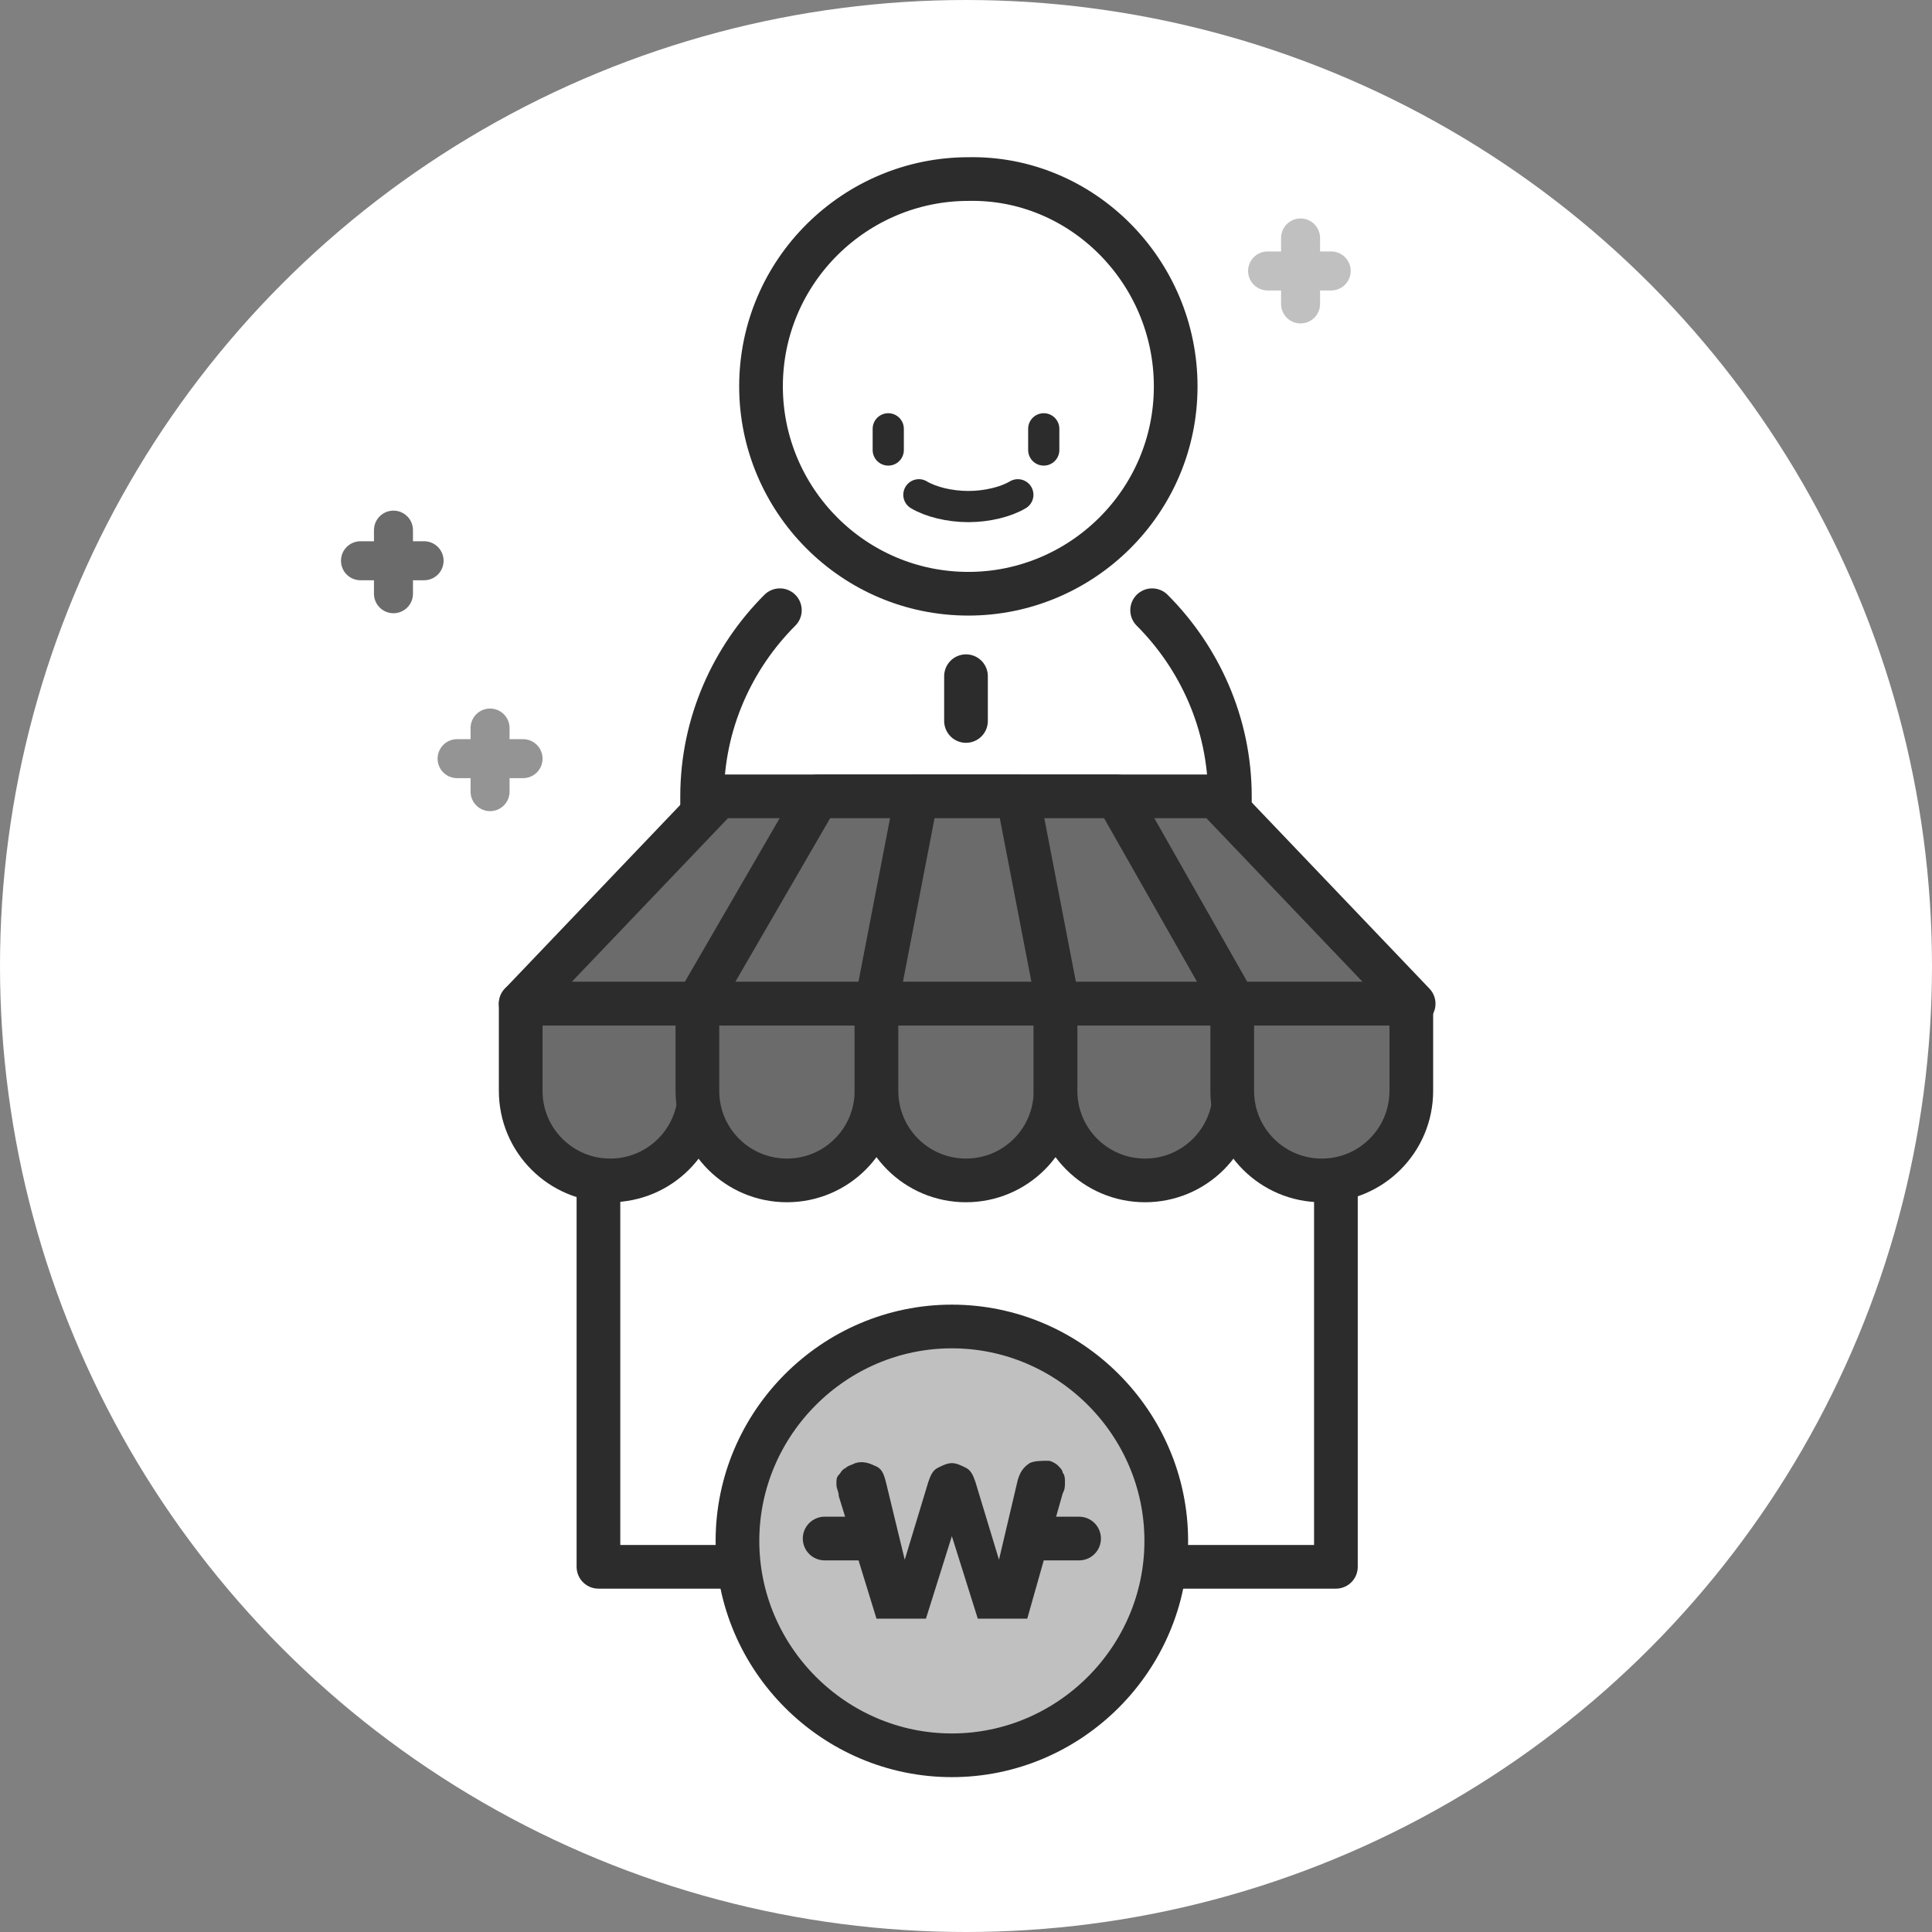 <?xml version="1.0" encoding="utf-8"?>
<!-- Generator: Adobe Illustrator 24.1.1, SVG Export Plug-In . SVG Version: 6.00 Build 0)  -->
<svg version="1.1" id="Layer_1" xmlns="http://www.w3.org/2000/svg" xmlns:xlink="http://www.w3.org/1999/xlink" x="0px" y="0px"
	 viewBox="0 0 82 82" style="enable-background:new 0 0 82 82;" xml:space="preserve">
<rect x="0" y="0" width="82" height="82" fill="#808080" stroke="none"/>
<style type="text/css">
	.st0{fill:#FFFFFF;}
	.st1{fill:#FFFFFF;stroke:#2C2C2C;stroke-width:1.854;stroke-linecap:round;stroke-linejoin:round;}
	.st2{fill:none;stroke:#2C2C2C;stroke-width:1.854;stroke-linecap:round;stroke-linejoin:round;}
	.st3{fill:none;stroke:#2C2C2C;stroke-width:1.324;stroke-linecap:round;stroke-linejoin:round;}
	.st4{fill:#FFFFFF;stroke:#2C2C2C;stroke-width:1.324;stroke-linecap:round;stroke-linejoin:round;}
	.st5{fill:#6B6B6B;stroke:#2C2C2C;stroke-width:1.854;stroke-linecap:round;stroke-linejoin:round;}
	.st6{fill:#C0C0C0;stroke:#2C2C2C;stroke-width:1.854;stroke-linecap:round;stroke-linejoin:round;}
	.st7{fill:#2C2C2C;}
	.st8{fill:none;stroke:#6B6B6B;stroke-width:1.655;stroke-linecap:round;stroke-linejoin:round;}
	.st9{fill:none;stroke:#949494;stroke-width:1.655;stroke-linecap:round;stroke-linejoin:round;}
	.st10{fill:none;stroke:#C0C0C0;stroke-width:1.655;stroke-linecap:round;stroke-linejoin:round;}
</style>
<circle class="st0" cx="41" cy="41" r="41"/>
<g>
	<g>
		<path class="st1" d="M33.1,25.9c-2,2-3.3,4.8-3.3,7.9v1.6V38H41h11.2v-2.6v-1.6c0-3.1-1.3-5.9-3.3-7.9"/>
	</g>
	<line class="st2" x1="41" y1="28.7" x2="41" y2="30.6"/>
	<path class="st1" d="M49.9,16.4c0,4.9-4,8.8-8.8,8.8c-4.9,0-8.8-4-8.8-8.8c0-4.9,4-8.8,8.8-8.8C45.9,7.5,49.9,11.5,49.9,16.4z"/>
	<g>
		<g>
			<line class="st3" x1="37.7" y1="18.2" x2="37.7" y2="19.1"/>
			<line class="st3" x1="44.3" y1="18.2" x2="44.3" y2="19.1"/>
		</g>
	</g>
	<path class="st4" d="M43.2,21c-0.5,0.3-1.3,0.5-2.1,0.5l0,0l0,0c-0.8,0-1.6-0.2-2.1-0.5"/>
	<rect x="25.4" y="45" class="st1" width="31.3" height="21.5"/>
	<g>
		<polygon class="st5" points="60,42.6 22.1,42.6 30.5,33.8 51.6,33.8 		"/>
		<polygon class="st5" points="52.4,42.6 29.6,42.6 34.7,33.8 47.4,33.8 		"/>
		<polygon class="st5" points="44.9,42.6 37.2,42.6 38.9,33.8 43.2,33.8 		"/>
		<g>
			<path class="st5" d="M22.1,42.6v3.7c0,2.1,1.7,3.8,3.8,3.8s3.8-1.7,3.8-3.8v-3.7H22.1z"/>
		</g>
		<g>
			<path class="st5" d="M29.6,42.6v3.7c0,2.1,1.7,3.8,3.8,3.8s3.8-1.7,3.8-3.8v-3.7H29.6z"/>
		</g>
		<g>
			<path class="st5" d="M37.2,42.6v3.7c0,2.1,1.7,3.8,3.8,3.8s3.8-1.7,3.8-3.8v-3.7H37.2z"/>
		</g>
		<g>
			<path class="st5" d="M44.8,42.6v3.7c0,2.1,1.7,3.8,3.8,3.8s3.8-1.7,3.8-3.8v-3.7H44.8z"/>
		</g>
		<g>
			<path class="st5" d="M52.3,42.6v3.7c0,2.1,1.7,3.8,3.8,3.8s3.8-1.7,3.8-3.8v-3.7H52.3z"/>
		</g>
	</g>
	<path class="st6" d="M49.5,65.4c0,5-4.1,9.1-9.1,9.1s-9.1-4.1-9.1-9.1s4.1-9.1,9.1-9.1C45.4,56.3,49.5,60.4,49.5,65.4z"/>
	<g>
		<g>
			<line class="st2" x1="36.9" y1="65.3" x2="35" y2="65.3"/>
			<line class="st2" x1="45.8" y1="65.3" x2="44" y2="65.3"/>
		</g>
		<g>
			<path class="st7" d="M43.6,68.7h-2.1l-1.1-3.5l-1.1,3.5h-2.1l-1.6-5.2c0-0.2-0.1-0.3-0.1-0.5s0-0.3,0.1-0.4
				c0.1-0.1,0.1-0.2,0.3-0.3c0.1-0.1,0.2-0.1,0.4-0.2c0.3-0.1,0.6,0,0.8,0.1c0.3,0.1,0.4,0.3,0.5,0.7l0.8,3.3l1-3.3
				c0.1-0.3,0.2-0.5,0.4-0.6s0.4-0.2,0.6-0.2c0.2,0,0.4,0.1,0.6,0.2c0.2,0.1,0.3,0.3,0.4,0.6l1,3.3l0.8-3.4c0.1-0.3,0.2-0.5,0.5-0.7
				c0.2-0.1,0.5-0.1,0.8-0.1c0.1,0,0.3,0.1,0.4,0.2c0.1,0.1,0.2,0.2,0.2,0.3c0.1,0.1,0.1,0.3,0.1,0.4c0,0.2,0,0.3-0.1,0.5L43.6,68.7
				z"/>
		</g>
	</g>
	<g>
		<line class="st8" x1="15.3" y1="23.8" x2="18" y2="23.8"/>
		<line class="st8" x1="16.7" y1="22.5" x2="16.7" y2="25.2"/>
	</g>
	<g>
		<line class="st9" x1="19.4" y1="32.2" x2="22.2" y2="32.2"/>
		<line class="st9" x1="20.8" y1="30.9" x2="20.8" y2="33.6"/>
	</g>
	<g>
		<line class="st10" x1="53.8" y1="11.5" x2="56.5" y2="11.5"/>
		<line class="st10" x1="55.2" y1="10.1" x2="55.2" y2="12.9"/>
	</g>
</g>
</svg>

